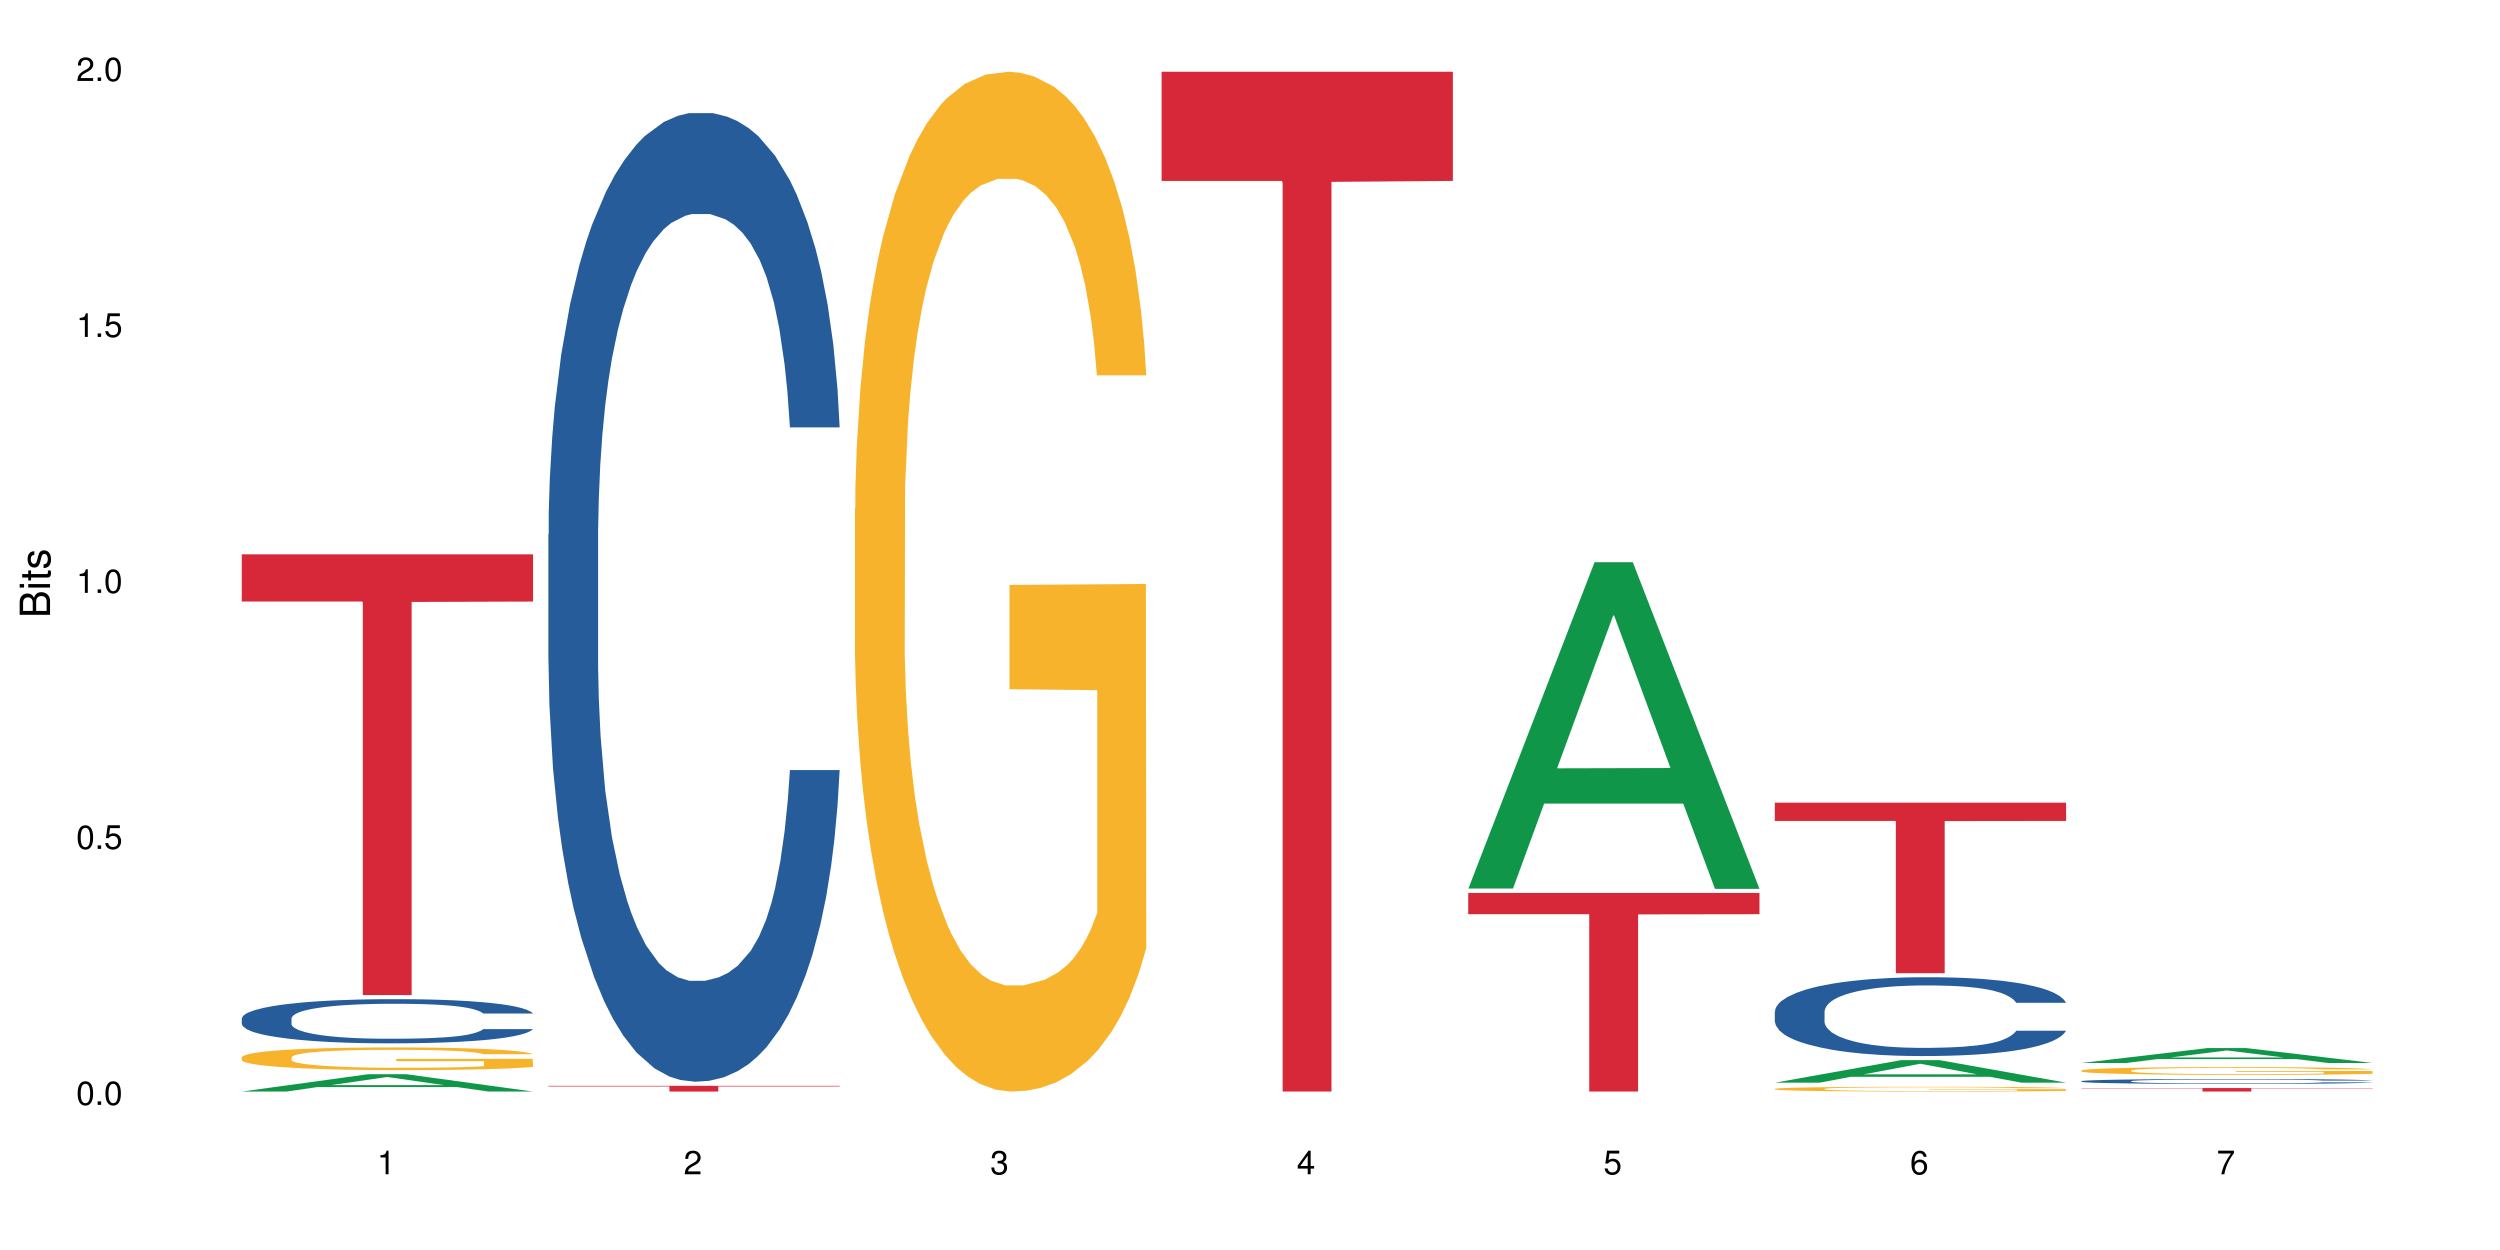 <?xml version="1.0" encoding="UTF-8"?>
<svg xmlns="http://www.w3.org/2000/svg" xmlns:xlink="http://www.w3.org/1999/xlink" width="720pt" height="360pt" viewBox="0 0 720 360" version="1.1">
<defs>
<g>
<symbol overflow="visible" id="glyph0-0">
<path style="stroke:none;" d=""/>
</symbol>
<symbol overflow="visible" id="glyph0-1">
<path style="stroke:none;" d="M 2.641 -6.797 C 2 -6.797 1.422 -6.531 1.078 -6.047 C 0.641 -5.453 0.406 -4.547 0.406 -3.297 C 0.406 -1 1.188 0.219 2.641 0.219 C 4.078 0.219 4.859 -1 4.859 -3.234 C 4.859 -4.562 4.656 -5.438 4.203 -6.047 C 3.844 -6.531 3.281 -6.797 2.641 -6.797 Z M 2.641 -6.047 C 3.547 -6.047 4 -5.125 4 -3.312 C 4 -1.375 3.562 -0.484 2.625 -0.484 C 1.734 -0.484 1.281 -1.422 1.281 -3.281 C 1.281 -5.141 1.734 -6.047 2.641 -6.047 Z M 2.641 -6.047 "/>
</symbol>
<symbol overflow="visible" id="glyph0-2">
<path style="stroke:none;" d="M 1.828 -1 L 0.828 -1 L 0.828 0 L 1.828 0 Z M 1.828 -1 "/>
</symbol>
<symbol overflow="visible" id="glyph0-3">
<path style="stroke:none;" d="M 4.562 -6.797 L 1.062 -6.797 L 0.547 -3.094 L 1.328 -3.094 C 1.719 -3.562 2.047 -3.734 2.578 -3.734 C 3.484 -3.734 4.062 -3.109 4.062 -2.094 C 4.062 -1.125 3.484 -0.531 2.578 -0.531 C 1.828 -0.531 1.375 -0.906 1.188 -1.672 L 0.328 -1.672 C 0.453 -1.109 0.547 -0.844 0.75 -0.594 C 1.125 -0.078 1.828 0.219 2.594 0.219 C 3.969 0.219 4.922 -0.781 4.922 -2.219 C 4.922 -3.562 4.031 -4.484 2.719 -4.484 C 2.25 -4.484 1.859 -4.359 1.469 -4.062 L 1.734 -5.969 L 4.562 -5.969 Z M 4.562 -6.797 "/>
</symbol>
<symbol overflow="visible" id="glyph0-4">
<path style="stroke:none;" d="M 2.484 -4.844 L 2.484 0 L 3.328 0 L 3.328 -6.797 L 2.766 -6.797 C 2.469 -5.75 2.281 -5.609 0.984 -5.453 L 0.984 -4.844 Z M 2.484 -4.844 "/>
</symbol>
<symbol overflow="visible" id="glyph0-5">
<path style="stroke:none;" d="M 4.859 -0.828 L 1.281 -0.828 C 1.359 -1.391 1.672 -1.75 2.5 -2.234 L 3.469 -2.75 C 4.406 -3.266 4.906 -3.969 4.906 -4.812 C 4.906 -5.375 4.672 -5.906 4.266 -6.266 C 3.859 -6.625 3.375 -6.797 2.719 -6.797 C 1.859 -6.797 1.219 -6.5 0.844 -5.922 C 0.609 -5.562 0.5 -5.125 0.484 -4.438 L 1.328 -4.438 C 1.359 -4.906 1.406 -5.188 1.531 -5.406 C 1.75 -5.812 2.188 -6.062 2.703 -6.062 C 3.469 -6.062 4.031 -5.516 4.031 -4.781 C 4.031 -4.25 3.719 -3.797 3.125 -3.438 L 2.234 -2.938 C 0.812 -2.141 0.406 -1.5 0.328 0 L 4.859 0 Z M 4.859 -0.828 "/>
</symbol>
<symbol overflow="visible" id="glyph0-6">
<path style="stroke:none;" d="M 2.125 -3.125 L 2.578 -3.125 C 3.516 -3.125 3.984 -2.703 3.984 -1.891 C 3.984 -1.031 3.469 -0.531 2.578 -0.531 C 1.656 -0.531 1.203 -0.984 1.156 -1.969 L 0.312 -1.969 C 0.344 -1.422 0.438 -1.078 0.609 -0.766 C 0.953 -0.109 1.625 0.219 2.547 0.219 C 3.953 0.219 4.859 -0.609 4.859 -1.906 C 4.859 -2.766 4.516 -3.25 3.703 -3.516 C 4.344 -3.766 4.656 -4.25 4.656 -4.938 C 4.656 -6.109 3.875 -6.797 2.578 -6.797 C 1.203 -6.797 0.484 -6.047 0.453 -4.609 L 1.297 -4.609 C 1.312 -5.016 1.344 -5.25 1.453 -5.453 C 1.641 -5.828 2.062 -6.062 2.594 -6.062 C 3.344 -6.062 3.797 -5.625 3.797 -4.906 C 3.797 -4.422 3.609 -4.141 3.25 -3.984 C 3.016 -3.891 2.719 -3.844 2.125 -3.844 Z M 2.125 -3.125 "/>
</symbol>
<symbol overflow="visible" id="glyph0-7">
<path style="stroke:none;" d="M 3.141 -1.625 L 3.141 0 L 3.984 0 L 3.984 -1.625 L 4.984 -1.625 L 4.984 -2.391 L 3.984 -2.391 L 3.984 -6.797 L 3.359 -6.797 L 0.266 -2.516 L 0.266 -1.625 Z M 3.141 -2.391 L 1 -2.391 L 3.141 -5.359 Z M 3.141 -2.391 "/>
</symbol>
<symbol overflow="visible" id="glyph0-8">
<path style="stroke:none;" d="M 4.781 -5.031 C 4.609 -6.141 3.891 -6.797 2.844 -6.797 C 2.094 -6.797 1.422 -6.438 1.031 -5.828 C 0.609 -5.172 0.406 -4.344 0.406 -3.094 C 0.406 -1.953 0.578 -1.234 0.984 -0.625 C 1.359 -0.078 1.953 0.219 2.703 0.219 C 3.984 0.219 4.922 -0.734 4.922 -2.078 C 4.922 -3.344 4.062 -4.234 2.844 -4.234 C 2.172 -4.234 1.641 -3.969 1.281 -3.469 C 1.281 -5.125 1.828 -6.047 2.797 -6.047 C 3.391 -6.047 3.797 -5.672 3.938 -5.031 Z M 2.734 -3.484 C 3.547 -3.484 4.062 -2.922 4.062 -2 C 4.062 -1.156 3.484 -0.531 2.703 -0.531 C 1.922 -0.531 1.328 -1.188 1.328 -2.047 C 1.328 -2.891 1.906 -3.484 2.734 -3.484 Z M 2.734 -3.484 "/>
</symbol>
<symbol overflow="visible" id="glyph0-9">
<path style="stroke:none;" d="M 4.984 -6.797 L 0.438 -6.797 L 0.438 -5.969 L 4.109 -5.969 C 2.5 -3.656 1.828 -2.234 1.328 0 L 2.219 0 C 2.594 -2.172 3.453 -4.047 4.984 -6.094 Z M 4.984 -6.797 "/>
</symbol>
<symbol overflow="visible" id="glyph1-0">
<path style="stroke:none;" d=""/>
</symbol>
<symbol overflow="visible" id="glyph1-1">
<path style="stroke:none;" d="M 0 -0.953 L 0 -4.891 C 0 -5.719 -0.234 -6.344 -0.734 -6.797 C -1.188 -7.234 -1.812 -7.469 -2.5 -7.469 C -3.547 -7.469 -4.188 -7 -4.625 -5.875 C -4.984 -6.672 -5.641 -7.094 -6.531 -7.094 C -7.156 -7.094 -7.734 -6.859 -8.141 -6.391 C -8.562 -5.938 -8.75 -5.344 -8.75 -4.5 L -8.75 -0.953 Z M -4.984 -2.062 L -7.766 -2.062 L -7.766 -4.219 C -7.766 -4.844 -7.688 -5.203 -7.453 -5.5 C -7.219 -5.812 -6.859 -5.969 -6.375 -5.969 C -5.906 -5.969 -5.531 -5.812 -5.297 -5.5 C -5.062 -5.203 -4.984 -4.844 -4.984 -4.219 Z M -0.984 -2.062 L -4 -2.062 L -4 -4.781 C -4 -5.328 -3.859 -5.688 -3.578 -5.953 C -3.297 -6.219 -2.922 -6.359 -2.484 -6.359 C -2.062 -6.359 -1.688 -6.219 -1.406 -5.953 C -1.109 -5.688 -0.984 -5.328 -0.984 -4.781 Z M -0.984 -2.062 "/>
</symbol>
<symbol overflow="visible" id="glyph1-2">
<path style="stroke:none;" d="M -6.281 -1.797 L -6.281 -0.797 L 0 -0.797 L 0 -1.797 Z M -8.75 -1.797 L -8.75 -0.797 L -7.484 -0.797 L -7.484 -1.797 Z M -8.75 -1.797 "/>
</symbol>
<symbol overflow="visible" id="glyph1-3">
<path style="stroke:none;" d="M -6.281 -3.047 L -6.281 -2.016 L -8.016 -2.016 L -8.016 -1.016 L -6.281 -1.016 L -6.281 -0.172 L -5.469 -0.172 L -5.469 -1.016 L -0.719 -1.016 C -0.078 -1.016 0.281 -1.453 0.281 -2.234 C 0.281 -2.469 0.25 -2.719 0.188 -3.047 L -0.641 -3.047 C -0.609 -2.922 -0.594 -2.766 -0.594 -2.562 C -0.594 -2.141 -0.719 -2.016 -1.156 -2.016 L -5.469 -2.016 L -5.469 -3.047 Z M -6.281 -3.047 "/>
</symbol>
<symbol overflow="visible" id="glyph1-4">
<path style="stroke:none;" d="M -4.531 -5.25 C -5.766 -5.25 -6.469 -4.422 -6.469 -2.969 C -6.469 -1.516 -5.719 -0.562 -4.547 -0.562 C -3.562 -0.562 -3.094 -1.062 -2.734 -2.562 L -2.516 -3.484 C -2.344 -4.188 -2.094 -4.469 -1.625 -4.469 C -1.047 -4.469 -0.641 -3.875 -0.641 -3 C -0.641 -2.453 -0.797 -2 -1.062 -1.75 C -1.25 -1.594 -1.422 -1.531 -1.875 -1.469 L -1.875 -0.406 C -0.422 -0.453 0.281 -1.266 0.281 -2.922 C 0.281 -4.5 -0.5 -5.516 -1.719 -5.516 C -2.656 -5.516 -3.172 -4.984 -3.469 -3.734 L -3.703 -2.766 C -3.891 -1.953 -4.156 -1.609 -4.594 -1.609 C -5.172 -1.609 -5.547 -2.125 -5.547 -2.938 C -5.547 -3.75 -5.203 -4.172 -4.531 -4.203 Z M -4.531 -5.25 "/>
</symbol>
</g>
</defs>
<g id="surface20456">
<rect x="0" y="0" width="720" height="360" style="fill:rgb(100%,100%,100%);fill-opacity:1;stroke:none;"/>
<path style=" stroke:none;fill-rule:nonzero;fill:rgb(6.275%,58.824%,28.235%);fill-opacity:1;" d="M 69.629 314.367 L 69.719 314.359 L 106.016 309.375 L 117.039 309.375 L 153.516 314.371 L 140.703 314.371 L 131.559 313.066 L 91.496 313.066 L 82.535 314.367 L 69.629 314.367 L 95.352 312.527 L 127.887 312.523 L 111.664 310.191 L 111.484 310.188 L 111.305 310.203 L 95.262 312.523 L 95.352 312.527 Z M 69.629 314.367 "/>
<path style=" stroke:none;fill-rule:nonzero;fill:rgb(14.51%,36.078%,60%);fill-opacity:1;" d="M 69.629 293.297 L 69.73 293.285 L 69.73 293.008 L 70.039 292.566 L 70.754 292.008 L 71.473 291.625 L 73.312 290.941 L 75.871 290.277 L 78.531 289.766 L 80.473 289.465 L 82.211 289.23 L 86.203 288.801 L 88.762 288.582 L 91.523 288.383 L 94.898 288.188 L 97.352 288.07 L 102.879 287.883 L 106.969 287.801 L 110.141 287.766 L 116.996 287.766 L 121.086 287.812 L 124.055 287.871 L 127.328 287.965 L 130.09 288.07 L 134.898 288.324 L 139.195 288.652 L 141.141 288.836 L 144.207 289.195 L 146.562 289.547 L 148.199 289.848 L 150.039 290.277 L 151.676 290.801 L 152.902 291.395 L 153.516 291.891 L 139.195 291.891 L 138.48 291.426 L 137.66 291.066 L 136.125 290.59 L 134.59 290.254 L 132.441 289.918 L 130.5 289.695 L 127.84 289.477 L 125.488 289.336 L 123.031 289.23 L 120.68 289.16 L 116.176 289.094 L 110.961 289.094 L 109.016 289.113 L 105.027 289.207 L 102.879 289.289 L 99.809 289.453 L 97.66 289.602 L 95.102 289.836 L 93.363 290.031 L 91.215 290.336 L 89.68 290.602 L 87.941 290.984 L 86.918 291.277 L 85.996 291.602 L 85.18 291.984 L 84.566 292.391 L 84.156 292.82 L 83.953 293.238 L 83.953 295.043 L 84.156 295.461 L 84.668 295.949 L 85.996 296.656 L 87.941 297.273 L 90.191 297.762 L 92.34 298.109 L 93.566 298.27 L 95.203 298.457 L 97.762 298.691 L 101.445 298.922 L 103.594 299.016 L 106.867 299.109 L 110.242 299.156 L 114.746 299.156 L 118.734 299.109 L 121.395 299.051 L 124.156 298.957 L 127.941 298.758 L 130.293 298.574 L 132.34 298.352 L 133.875 298.133 L 134.898 297.945 L 136.434 297.586 L 137.66 297.191 L 138.582 296.785 L 139.195 296.391 L 153.516 296.391 L 152.902 296.855 L 151.984 297.309 L 151.062 297.645 L 149.629 298.051 L 147.992 298.41 L 145.641 298.816 L 143.695 299.086 L 141.141 299.375 L 138.785 299.598 L 136.227 299.793 L 132.441 300.027 L 129.988 300.141 L 127.328 300.246 L 124.156 300.34 L 120.168 300.422 L 115.871 300.469 L 111.879 300.48 L 107.582 300.457 L 104.414 300.41 L 100.219 300.305 L 95 300.098 L 91.215 299.875 L 88.25 299.652 L 85.691 299.422 L 82.828 299.109 L 79.145 298.598 L 76.895 298.203 L 75.359 297.875 L 73.621 297.422 L 72.391 297.016 L 70.961 296.367 L 69.938 295.539 L 69.629 294.902 Z M 69.629 293.297 "/>
<path style=" stroke:none;fill-rule:nonzero;fill:rgb(96.863%,70.196%,16.863%);fill-opacity:1;" d="M 69.629 304.461 L 69.73 304.453 L 69.73 304.332 L 70.141 304.066 L 71.164 303.695 L 72.492 303.391 L 73.926 303.152 L 74.848 303.027 L 76.383 302.848 L 77.711 302.715 L 81.086 302.445 L 85.383 302.195 L 87.738 302.09 L 90.398 301.988 L 94.184 301.875 L 95.922 301.832 L 101.242 301.738 L 107.277 301.676 L 113.926 301.66 L 116.996 301.664 L 121.191 301.688 L 126.918 301.754 L 130.191 301.812 L 132.75 301.875 L 135.41 301.953 L 138.684 302.07 L 141.754 302.215 L 144.207 302.355 L 146.664 302.535 L 148.711 302.727 L 150.449 302.938 L 151.984 303.188 L 152.902 303.395 L 153.516 303.605 L 139.297 303.605 L 138.48 303.395 L 137.559 303.234 L 136.023 303.039 L 134.488 302.895 L 132.953 302.781 L 130.09 302.625 L 127.637 302.531 L 124.566 302.445 L 121.598 302.395 L 118.223 302.355 L 116.176 302.344 L 110.754 302.344 L 105.844 302.387 L 102.98 302.434 L 100.934 302.484 L 98.07 302.574 L 96.332 302.645 L 95.309 302.691 L 92.238 302.875 L 90.191 303.043 L 89.066 303.156 L 87.633 303.336 L 86.613 303.496 L 85.484 303.738 L 84.871 303.914 L 84.055 304.32 L 83.953 305.395 L 84.258 305.625 L 84.871 305.867 L 85.691 306.082 L 86.918 306.309 L 88.145 306.484 L 90.293 306.715 L 92.137 306.871 L 93.566 306.973 L 96.332 307.133 L 97.457 307.188 L 100.117 307.297 L 102.879 307.379 L 106.254 307.449 L 108.812 307.484 L 112.902 307.516 L 118.121 307.516 L 124.258 307.48 L 128.145 307.434 L 130.805 307.383 L 132.547 307.344 L 134.695 307.277 L 136.227 307.219 L 137.66 307.152 L 139.398 307.051 L 139.398 305.625 L 114.133 305.617 L 114.133 304.949 L 153.414 304.941 L 153.516 307.277 L 151.367 307.438 L 148.711 307.594 L 146.152 307.715 L 143.492 307.816 L 139.707 307.93 L 136.637 308 L 131.93 308.082 L 127.637 308.137 L 123.133 308.172 L 119.145 308.191 L 114.438 308.195 L 110.242 308.184 L 105.742 308.148 L 102.16 308.102 L 98.887 308.043 L 95.613 307.965 L 91.523 307.84 L 88.863 307.738 L 86.102 307.613 L 83.336 307.461 L 80.883 307.301 L 79.246 307.176 L 77.609 307.031 L 75.871 306.852 L 74.234 306.648 L 73.004 306.465 L 71.879 306.258 L 71.062 306.059 L 70.242 305.789 L 69.832 305.574 L 69.629 305.391 Z M 69.629 304.461 "/>
<path style=" stroke:none;fill-rule:nonzero;fill:rgb(83.922%,15.686%,22.353%);fill-opacity:1;" d="M 69.629 159.656 L 153.516 159.656 L 153.516 173.246 L 118.555 173.363 L 118.555 286.586 L 104.488 286.586 L 104.488 173.484 L 104.285 173.246 L 69.629 173.246 Z M 69.629 159.656 "/>
<path style=" stroke:none;fill-rule:nonzero;fill:rgb(14.51%,36.078%,60%);fill-opacity:1;" d="M 157.934 153.953 L 158.035 153.699 L 158.035 147.578 L 158.344 137.891 L 159.059 125.648 L 159.773 117.234 L 161.617 102.188 L 164.172 87.656 L 166.832 76.434 L 168.777 69.805 L 170.516 64.703 L 174.504 55.27 L 177.062 50.426 L 179.824 46.09 L 183.203 41.754 L 185.656 39.207 L 191.18 35.125 L 195.273 33.34 L 198.445 32.574 L 205.297 32.574 L 209.391 33.594 L 212.359 34.871 L 215.633 36.91 L 218.395 39.207 L 223.203 44.816 L 227.5 51.957 L 229.441 56.035 L 232.512 63.941 L 234.863 71.59 L 236.5 78.219 L 238.344 87.656 L 239.98 99.129 L 241.207 112.133 L 241.82 123.098 L 227.5 123.098 L 226.781 112.898 L 225.965 104.996 L 224.43 94.539 L 222.895 87.145 L 220.746 79.75 L 218.801 74.906 L 216.145 70.059 L 213.789 67 L 211.336 64.703 L 208.98 63.176 L 204.48 61.645 L 199.262 61.645 L 197.32 62.156 L 193.328 64.195 L 191.18 65.98 L 188.113 69.551 L 185.965 72.863 L 183.406 77.965 L 181.668 82.301 L 179.52 88.93 L 177.984 94.793 L 176.246 103.211 L 175.223 109.586 L 174.301 116.723 L 173.484 125.141 L 172.867 134.062 L 172.461 143.5 L 172.254 152.68 L 172.254 192.203 L 172.461 201.383 L 172.973 212.094 L 174.301 227.648 L 176.246 241.16 L 178.496 251.871 L 180.645 259.523 L 181.871 263.09 L 183.508 267.172 L 186.066 272.273 L 189.75 277.371 L 191.898 279.41 L 195.172 281.453 L 198.547 282.473 L 203.047 282.473 L 207.039 281.453 L 209.699 280.176 L 212.461 278.137 L 216.246 273.801 L 218.598 269.723 L 220.645 264.875 L 222.18 260.031 L 223.203 255.953 L 224.734 248.047 L 225.965 239.379 L 226.883 230.453 L 227.5 221.781 L 241.82 221.781 L 241.207 231.98 L 240.285 241.926 L 239.367 249.32 L 237.934 258.246 L 236.297 266.152 L 233.945 275.078 L 232 280.941 L 229.441 287.316 L 227.09 292.16 L 224.531 296.496 L 220.746 301.598 L 218.293 304.145 L 215.633 306.441 L 212.461 308.48 L 208.469 310.266 L 204.172 311.285 L 200.184 311.539 L 195.887 311.031 L 192.715 310.012 L 188.52 307.715 L 183.305 303.125 L 179.52 298.281 L 176.551 293.438 L 173.992 288.336 L 171.129 281.453 L 167.445 270.23 L 165.195 261.562 L 163.66 254.422 L 161.922 244.477 L 160.695 235.551 L 159.262 221.273 L 158.238 203.168 L 157.934 189.145 Z M 157.934 153.953 "/>
<path style=" stroke:none;fill-rule:nonzero;fill:rgb(83.922%,15.686%,22.353%);fill-opacity:1;" d="M 157.934 312.719 L 241.82 312.719 L 241.82 312.898 L 206.859 312.898 L 206.859 314.371 L 192.793 314.371 L 192.793 312.898 L 157.934 312.898 Z M 157.934 312.719 "/>
<path style=" stroke:none;fill-rule:nonzero;fill:rgb(96.863%,70.196%,16.863%);fill-opacity:1;" d="M 246.234 146.461 L 246.34 146.191 L 246.34 140.828 L 246.746 128.758 L 247.77 112.129 L 249.102 98.449 L 250.531 87.719 L 251.453 82.086 L 252.988 74.039 L 254.316 68.141 L 257.695 56.07 L 261.992 44.805 L 264.344 39.977 L 267.004 35.414 L 270.789 30.32 L 272.527 28.441 L 277.848 24.148 L 283.883 21.469 L 290.531 20.664 L 293.602 20.93 L 297.797 22.004 L 303.523 24.953 L 306.801 27.637 L 309.355 30.32 L 312.016 33.805 L 315.289 39.172 L 318.359 45.609 L 320.812 52.047 L 323.27 60.094 L 325.316 68.676 L 327.055 78.062 L 328.59 89.328 L 329.512 98.715 L 330.125 108.105 L 315.902 108.105 L 315.086 98.715 L 314.164 91.477 L 312.629 82.625 L 311.094 76.188 L 309.562 71.09 L 306.695 64.117 L 304.242 59.824 L 301.172 56.07 L 298.207 53.656 L 294.828 52.047 L 292.785 51.508 L 287.363 51.508 L 282.449 53.387 L 279.586 55.531 L 277.539 57.68 L 274.676 61.703 L 272.938 64.922 L 271.914 67.066 L 268.844 75.383 L 266.797 82.891 L 265.672 87.988 L 264.242 96.035 L 263.219 103.277 L 262.094 114.004 L 261.48 122.051 L 260.66 140.293 L 260.559 188.574 L 260.863 198.766 L 261.48 209.762 L 262.297 219.418 L 263.523 229.609 L 264.754 237.391 L 266.902 247.852 L 268.742 254.824 L 270.176 259.383 L 272.938 266.625 L 274.062 269.039 L 276.723 273.867 L 279.484 277.625 L 282.859 280.844 L 285.418 282.453 L 289.512 283.793 L 294.727 283.793 L 300.867 282.184 L 304.754 280.039 L 307.414 277.891 L 309.152 276.016 L 311.301 273.062 L 312.836 270.383 L 314.266 267.43 L 316.008 262.871 L 316.008 198.766 L 290.738 198.496 L 290.738 168.457 L 330.023 168.188 L 330.125 273.062 L 327.977 280.305 L 325.316 287.281 L 322.758 292.645 L 320.098 297.203 L 316.312 302.301 L 313.242 305.52 L 308.539 309.273 L 304.242 311.688 L 299.738 313.297 L 295.75 314.102 L 291.043 314.371 L 286.852 313.836 L 282.348 312.227 L 278.77 310.078 L 275.496 307.398 L 272.223 303.91 L 268.129 298.277 L 265.469 293.719 L 262.707 288.086 L 259.945 281.379 L 257.488 274.137 L 255.852 268.504 L 254.215 262.066 L 252.477 254.02 L 250.84 244.898 L 249.613 236.586 L 248.488 227.195 L 247.668 218.344 L 246.852 206.277 L 246.441 196.621 L 246.234 188.305 Z M 246.234 146.461 "/>
<path style=" stroke:none;fill-rule:nonzero;fill:rgb(83.922%,15.686%,22.353%);fill-opacity:1;" d="M 334.539 20.664 L 418.426 20.664 L 418.426 52.102 L 383.465 52.379 L 383.465 314.371 L 369.398 314.371 L 369.398 52.652 L 369.195 52.102 L 334.539 52.102 Z M 334.539 20.664 "/>
<path style=" stroke:none;fill-rule:nonzero;fill:rgb(6.275%,58.824%,28.235%);fill-opacity:1;" d="M 422.844 255.902 L 422.934 255.816 L 459.23 161.922 L 470.254 161.922 L 506.73 255.992 L 493.914 255.992 L 484.773 231.438 L 444.711 231.438 L 435.75 255.902 L 422.844 255.902 L 448.566 221.277 L 481.098 221.188 L 464.875 177.289 L 464.695 177.203 L 464.52 177.465 L 448.477 221.188 L 448.566 221.277 Z M 422.844 255.902 "/>
<path style=" stroke:none;fill-rule:nonzero;fill:rgb(83.922%,15.686%,22.353%);fill-opacity:1;" d="M 422.844 257.172 L 506.73 257.172 L 506.73 263.293 L 471.77 263.348 L 471.77 314.371 L 457.703 314.371 L 457.703 263.402 L 457.5 263.293 L 422.844 263.293 Z M 422.844 257.172 "/>
<path style=" stroke:none;fill-rule:nonzero;fill:rgb(6.275%,58.824%,28.235%);fill-opacity:1;" d="M 511.145 311.809 L 511.234 311.801 L 547.531 305.32 L 558.559 305.32 L 595.035 311.812 L 582.219 311.812 L 573.074 310.117 L 533.016 310.117 L 524.051 311.809 L 511.145 311.809 L 536.867 309.418 L 569.402 309.41 L 553.18 306.383 L 553 306.375 L 552.82 306.395 L 536.777 309.41 L 536.867 309.418 Z M 511.145 311.809 "/>
<path style=" stroke:none;fill-rule:nonzero;fill:rgb(14.51%,36.078%,60%);fill-opacity:1;" d="M 511.145 291.328 L 511.246 291.305 L 511.246 290.809 L 511.555 290.02 L 512.27 289.023 L 512.988 288.34 L 514.828 287.117 L 517.387 285.934 L 520.047 285.023 L 521.988 284.484 L 523.73 284.066 L 527.719 283.301 L 530.277 282.906 L 533.039 282.555 L 536.414 282.203 L 538.871 281.996 L 544.395 281.664 L 548.484 281.516 L 551.656 281.457 L 558.512 281.457 L 562.605 281.539 L 565.57 281.641 L 568.844 281.809 L 571.605 281.996 L 576.414 282.449 L 580.711 283.031 L 582.656 283.363 L 585.723 284.008 L 588.078 284.629 L 589.715 285.168 L 591.555 285.934 L 593.191 286.867 L 594.422 287.926 L 595.035 288.816 L 580.711 288.816 L 579.996 287.988 L 579.176 287.344 L 577.641 286.496 L 576.109 285.895 L 573.961 285.293 L 572.016 284.898 L 569.355 284.504 L 567.004 284.254 L 564.547 284.066 L 562.195 283.945 L 557.691 283.82 L 552.477 283.82 L 550.531 283.859 L 546.543 284.027 L 544.395 284.172 L 541.324 284.461 L 539.176 284.73 L 536.617 285.148 L 534.879 285.5 L 532.73 286.039 L 531.195 286.516 L 529.457 287.199 L 528.434 287.719 L 527.516 288.297 L 526.695 288.984 L 526.082 289.707 L 525.672 290.477 L 525.469 291.223 L 525.469 294.438 L 525.672 295.184 L 526.184 296.055 L 527.516 297.32 L 529.457 298.418 L 531.707 299.289 L 533.855 299.91 L 535.086 300.203 L 536.723 300.535 L 539.277 300.949 L 542.961 301.363 L 545.109 301.527 L 548.383 301.695 L 551.762 301.777 L 556.262 301.777 L 560.25 301.695 L 562.91 301.59 L 565.672 301.426 L 569.457 301.074 L 571.812 300.742 L 573.855 300.348 L 575.391 299.953 L 576.414 299.621 L 577.949 298.977 L 579.176 298.273 L 580.098 297.547 L 580.711 296.844 L 595.035 296.844 L 594.422 297.672 L 593.5 298.48 L 592.578 299.082 L 591.145 299.809 L 589.508 300.449 L 587.156 301.176 L 585.211 301.652 L 582.656 302.172 L 580.301 302.566 L 577.746 302.918 L 573.961 303.332 L 571.504 303.539 L 568.844 303.727 L 565.672 303.895 L 561.684 304.039 L 557.387 304.121 L 553.398 304.141 L 549.102 304.102 L 545.93 304.02 L 541.734 303.832 L 536.516 303.457 L 532.73 303.062 L 529.766 302.668 L 527.207 302.254 L 524.344 301.695 L 520.66 300.781 L 518.41 300.078 L 516.875 299.496 L 515.137 298.688 L 513.906 297.961 L 512.477 296.801 L 511.453 295.328 L 511.145 294.188 Z M 511.145 291.328 "/>
<path style=" stroke:none;fill-rule:nonzero;fill:rgb(96.863%,70.196%,16.863%);fill-opacity:1;" d="M 511.145 313.582 L 511.246 313.582 L 511.246 313.559 L 511.656 313.5 L 512.68 313.422 L 514.012 313.359 L 515.441 313.309 L 516.363 313.281 L 517.898 313.242 L 519.227 313.215 L 522.605 313.16 L 526.898 313.105 L 529.254 313.082 L 531.914 313.062 L 535.699 313.039 L 537.438 313.031 L 542.758 313.008 L 548.793 312.996 L 555.441 312.992 L 558.512 312.996 L 562.707 313 L 568.434 313.012 L 571.707 313.027 L 574.266 313.039 L 576.926 313.055 L 580.199 313.078 L 583.27 313.109 L 585.723 313.141 L 588.18 313.18 L 590.227 313.219 L 591.965 313.262 L 593.5 313.316 L 594.422 313.359 L 595.035 313.402 L 580.812 313.402 L 579.996 313.359 L 579.074 313.324 L 577.539 313.285 L 576.004 313.254 L 574.473 313.23 L 571.605 313.195 L 569.152 313.176 L 566.082 313.16 L 563.117 313.148 L 559.738 313.141 L 557.691 313.137 L 552.27 313.137 L 547.359 313.148 L 544.496 313.156 L 542.449 313.168 L 539.586 313.188 L 537.848 313.199 L 536.824 313.211 L 533.754 313.25 L 531.707 313.285 L 530.582 313.309 L 529.152 313.348 L 528.129 313.379 L 527.004 313.43 L 526.391 313.469 L 525.57 313.555 L 525.469 313.781 L 525.773 313.828 L 526.391 313.879 L 527.207 313.926 L 528.434 313.973 L 529.664 314.008 L 531.812 314.059 L 533.652 314.09 L 535.086 314.113 L 537.848 314.148 L 538.973 314.156 L 541.633 314.18 L 544.395 314.199 L 547.77 314.215 L 550.328 314.223 L 554.418 314.227 L 559.637 314.227 L 565.773 314.219 L 569.664 314.211 L 572.324 314.199 L 574.062 314.191 L 576.211 314.176 L 577.746 314.164 L 579.176 314.152 L 580.914 314.129 L 580.914 313.828 L 555.648 313.828 L 555.648 313.688 L 594.93 313.684 L 595.035 314.176 L 592.887 314.211 L 590.227 314.242 L 587.668 314.27 L 585.008 314.289 L 581.223 314.312 L 578.152 314.328 L 573.449 314.348 L 569.152 314.359 L 564.648 314.367 L 560.66 314.371 L 555.953 314.371 L 551.762 314.367 L 547.258 314.359 L 543.68 314.352 L 540.402 314.34 L 537.129 314.32 L 533.039 314.297 L 530.379 314.273 L 527.617 314.246 L 524.855 314.215 L 522.398 314.184 L 520.762 314.156 L 519.125 314.125 L 517.387 314.086 L 515.75 314.043 L 514.523 314.004 L 513.395 313.961 L 512.578 313.922 L 511.758 313.863 L 511.352 313.82 L 511.145 313.781 Z M 511.145 313.582 "/>
<path style=" stroke:none;fill-rule:nonzero;fill:rgb(83.922%,15.686%,22.353%);fill-opacity:1;" d="M 511.145 231.164 L 595.035 231.164 L 595.035 236.422 L 560.07 236.469 L 560.07 280.277 L 546.004 280.277 L 546.004 236.516 L 545.801 236.422 L 511.145 236.422 Z M 511.145 231.164 "/>
<path style=" stroke:none;fill-rule:nonzero;fill:rgb(6.275%,58.824%,28.235%);fill-opacity:1;" d="M 599.449 306.141 L 599.539 306.137 L 635.836 301.84 L 646.859 301.84 L 683.336 306.145 L 670.52 306.145 L 661.379 305.02 L 621.316 305.02 L 612.355 306.141 L 599.449 306.141 L 625.172 304.555 L 657.703 304.551 L 641.484 302.543 L 641.305 302.539 L 641.125 302.551 L 625.082 304.551 L 625.172 304.555 Z M 599.449 306.141 "/>
<path style=" stroke:none;fill-rule:nonzero;fill:rgb(14.51%,36.078%,60%);fill-opacity:1;" d="M 599.449 311.371 L 599.551 311.371 L 599.551 311.34 L 599.859 311.289 L 600.574 311.227 L 601.289 311.184 L 603.133 311.105 L 605.688 311.031 L 608.348 310.977 L 610.293 310.941 L 612.031 310.914 L 616.023 310.867 L 618.578 310.844 L 621.34 310.82 L 624.719 310.797 L 627.172 310.785 L 632.695 310.766 L 636.789 310.754 L 639.961 310.75 L 646.816 310.75 L 650.906 310.758 L 653.875 310.762 L 657.148 310.773 L 659.91 310.785 L 664.719 310.812 L 669.016 310.852 L 670.957 310.871 L 674.027 310.91 L 676.379 310.949 L 678.016 310.984 L 679.859 311.031 L 681.496 311.09 L 682.723 311.156 L 683.336 311.215 L 669.016 311.215 L 668.297 311.16 L 667.48 311.121 L 665.945 311.066 L 664.41 311.031 L 662.262 310.992 L 660.32 310.969 L 657.66 310.941 L 655.305 310.926 L 652.852 310.914 L 650.496 310.906 L 645.996 310.898 L 640.777 310.898 L 638.836 310.902 L 634.844 310.914 L 632.695 310.922 L 629.629 310.941 L 627.48 310.957 L 624.922 310.984 L 623.184 311.004 L 621.035 311.039 L 619.5 311.07 L 617.762 311.113 L 616.738 311.145 L 615.816 311.18 L 615 311.227 L 614.387 311.27 L 613.977 311.32 L 613.77 311.367 L 613.77 311.566 L 613.977 311.613 L 614.488 311.668 L 615.816 311.75 L 617.762 311.816 L 620.012 311.871 L 622.16 311.91 L 623.387 311.93 L 625.023 311.949 L 627.582 311.977 L 631.266 312.004 L 633.414 312.012 L 636.688 312.023 L 640.062 312.027 L 644.562 312.027 L 648.555 312.023 L 651.215 312.016 L 653.977 312.008 L 657.762 311.984 L 660.113 311.965 L 662.16 311.938 L 663.695 311.914 L 664.719 311.895 L 666.254 311.852 L 667.48 311.809 L 668.402 311.762 L 669.016 311.719 L 683.336 311.719 L 682.723 311.77 L 681.801 311.82 L 680.883 311.859 L 679.449 311.906 L 677.812 311.945 L 675.461 311.992 L 673.516 312.02 L 670.957 312.055 L 668.605 312.078 L 666.047 312.102 L 662.262 312.125 L 659.809 312.141 L 657.148 312.152 L 653.977 312.16 L 649.988 312.172 L 645.691 312.176 L 637.402 312.176 L 634.23 312.168 L 630.039 312.156 L 624.82 312.133 L 621.035 312.109 L 618.066 312.086 L 615.512 312.059 L 612.645 312.023 L 608.965 311.965 L 606.711 311.922 L 605.18 311.887 L 603.438 311.836 L 602.211 311.789 L 600.777 311.715 L 599.754 311.625 L 599.449 311.551 Z M 599.449 311.371 "/>
<path style=" stroke:none;fill-rule:nonzero;fill:rgb(96.863%,70.196%,16.863%);fill-opacity:1;" d="M 599.449 308.285 L 599.551 308.285 L 599.551 308.242 L 599.961 308.152 L 600.984 308.023 L 602.312 307.918 L 603.746 307.836 L 604.668 307.793 L 606.199 307.734 L 607.531 307.688 L 610.906 307.594 L 615.203 307.508 L 617.555 307.473 L 620.215 307.438 L 624 307.398 L 625.742 307.383 L 631.059 307.352 L 637.098 307.332 L 643.746 307.324 L 646.816 307.328 L 651.008 307.336 L 656.738 307.355 L 660.012 307.379 L 662.57 307.398 L 665.23 307.426 L 668.504 307.465 L 671.57 307.516 L 674.027 307.562 L 676.484 307.625 L 678.527 307.691 L 680.27 307.762 L 681.801 307.852 L 682.723 307.922 L 683.336 307.992 L 669.117 307.992 L 668.297 307.922 L 667.379 307.867 L 665.844 307.797 L 664.309 307.75 L 662.773 307.711 L 659.91 307.656 L 657.453 307.625 L 654.387 307.594 L 651.418 307.578 L 648.043 307.562 L 645.996 307.559 L 640.574 307.559 L 635.664 307.574 L 632.801 307.59 L 630.754 307.609 L 627.891 307.637 L 626.148 307.664 L 625.125 307.68 L 622.059 307.742 L 620.012 307.801 L 618.887 307.84 L 617.453 307.902 L 616.43 307.957 L 615.305 308.039 L 614.691 308.102 L 613.875 308.238 L 613.77 308.609 L 614.078 308.688 L 614.691 308.77 L 615.512 308.844 L 616.738 308.922 L 617.965 308.984 L 620.113 309.062 L 621.957 309.117 L 623.387 309.152 L 626.148 309.207 L 627.273 309.227 L 629.934 309.262 L 632.695 309.289 L 636.074 309.316 L 638.629 309.328 L 642.723 309.34 L 647.941 309.34 L 654.078 309.324 L 657.965 309.309 L 660.625 309.293 L 662.363 309.277 L 664.512 309.258 L 666.047 309.234 L 667.48 309.211 L 669.219 309.18 L 669.219 308.688 L 643.949 308.684 L 643.949 308.457 L 683.234 308.453 L 683.336 309.258 L 681.188 309.312 L 678.527 309.363 L 675.973 309.406 L 673.312 309.441 L 669.527 309.48 L 666.457 309.504 L 661.75 309.531 L 657.453 309.551 L 652.953 309.562 L 648.965 309.57 L 644.258 309.57 L 640.062 309.566 L 635.562 309.555 L 631.98 309.539 L 628.707 309.52 L 625.434 309.492 L 621.34 309.449 L 618.684 309.414 L 615.918 309.371 L 613.156 309.32 L 610.703 309.266 L 609.066 309.223 L 607.43 309.172 L 605.688 309.109 L 604.051 309.039 L 602.824 308.977 L 601.699 308.906 L 600.883 308.836 L 600.062 308.746 L 599.652 308.672 L 599.449 308.605 Z M 599.449 308.285 "/>
<path style=" stroke:none;fill-rule:nonzero;fill:rgb(83.922%,15.686%,22.353%);fill-opacity:1;" d="M 599.449 313.355 L 683.336 313.355 L 683.336 313.465 L 648.375 313.465 L 648.375 314.371 L 634.309 314.371 L 634.309 313.469 L 634.105 313.465 L 599.449 313.465 Z M 599.449 313.355 "/>
<g style="fill:rgb(0%,0%,0%);fill-opacity:1;">
  <use xlink:href="#glyph0-1" x="21.957" y="318.198"/>
  <use xlink:href="#glyph0-2" x="27.291" y="318.198"/>
  <use xlink:href="#glyph0-1" x="29.958" y="318.198"/>
</g>
<g style="fill:rgb(0%,0%,0%);fill-opacity:1;">
  <use xlink:href="#glyph0-1" x="21.957" y="244.476"/>
  <use xlink:href="#glyph0-2" x="27.291" y="244.476"/>
  <use xlink:href="#glyph0-3" x="29.958" y="244.476"/>
</g>
<g style="fill:rgb(0%,0%,0%);fill-opacity:1;">
  <use xlink:href="#glyph0-4" x="21.957" y="170.753"/>
  <use xlink:href="#glyph0-2" x="27.291" y="170.753"/>
  <use xlink:href="#glyph0-1" x="29.958" y="170.753"/>
</g>
<g style="fill:rgb(0%,0%,0%);fill-opacity:1;">
  <use xlink:href="#glyph0-4" x="21.957" y="97.034"/>
  <use xlink:href="#glyph0-2" x="27.291" y="97.034"/>
  <use xlink:href="#glyph0-3" x="29.958" y="97.034"/>
</g>
<g style="fill:rgb(0%,0%,0%);fill-opacity:1;">
  <use xlink:href="#glyph0-5" x="21.957" y="23.312"/>
  <use xlink:href="#glyph0-2" x="27.291" y="23.312"/>
  <use xlink:href="#glyph0-1" x="29.958" y="23.312"/>
</g>
<g style="fill:rgb(0%,0%,0%);fill-opacity:1;">
  <use xlink:href="#glyph0-4" x="108.574" y="338.19"/>
</g>
<g style="fill:rgb(0%,0%,0%);fill-opacity:1;">
  <use xlink:href="#glyph0-5" x="196.875" y="338.19"/>
</g>
<g style="fill:rgb(0%,0%,0%);fill-opacity:1;">
  <use xlink:href="#glyph0-6" x="285.18" y="338.19"/>
</g>
<g style="fill:rgb(0%,0%,0%);fill-opacity:1;">
  <use xlink:href="#glyph0-7" x="373.484" y="338.19"/>
</g>
<g style="fill:rgb(0%,0%,0%);fill-opacity:1;">
  <use xlink:href="#glyph0-3" x="461.785" y="338.19"/>
</g>
<g style="fill:rgb(0%,0%,0%);fill-opacity:1;">
  <use xlink:href="#glyph0-8" x="550.09" y="338.19"/>
</g>
<g style="fill:rgb(0%,0%,0%);fill-opacity:1;">
  <use xlink:href="#glyph0-9" x="638.395" y="338.19"/>
</g>
<g style="fill:rgb(0%,0%,0%);fill-opacity:1;">
  <use xlink:href="#glyph1-1" x="14.412" y="178.016"/>
  <use xlink:href="#glyph1-2" x="14.412" y="170.012"/>
  <use xlink:href="#glyph1-3" x="14.412" y="167.348"/>
  <use xlink:href="#glyph1-4" x="14.412" y="164.012"/>
</g>
</g>
</svg>
